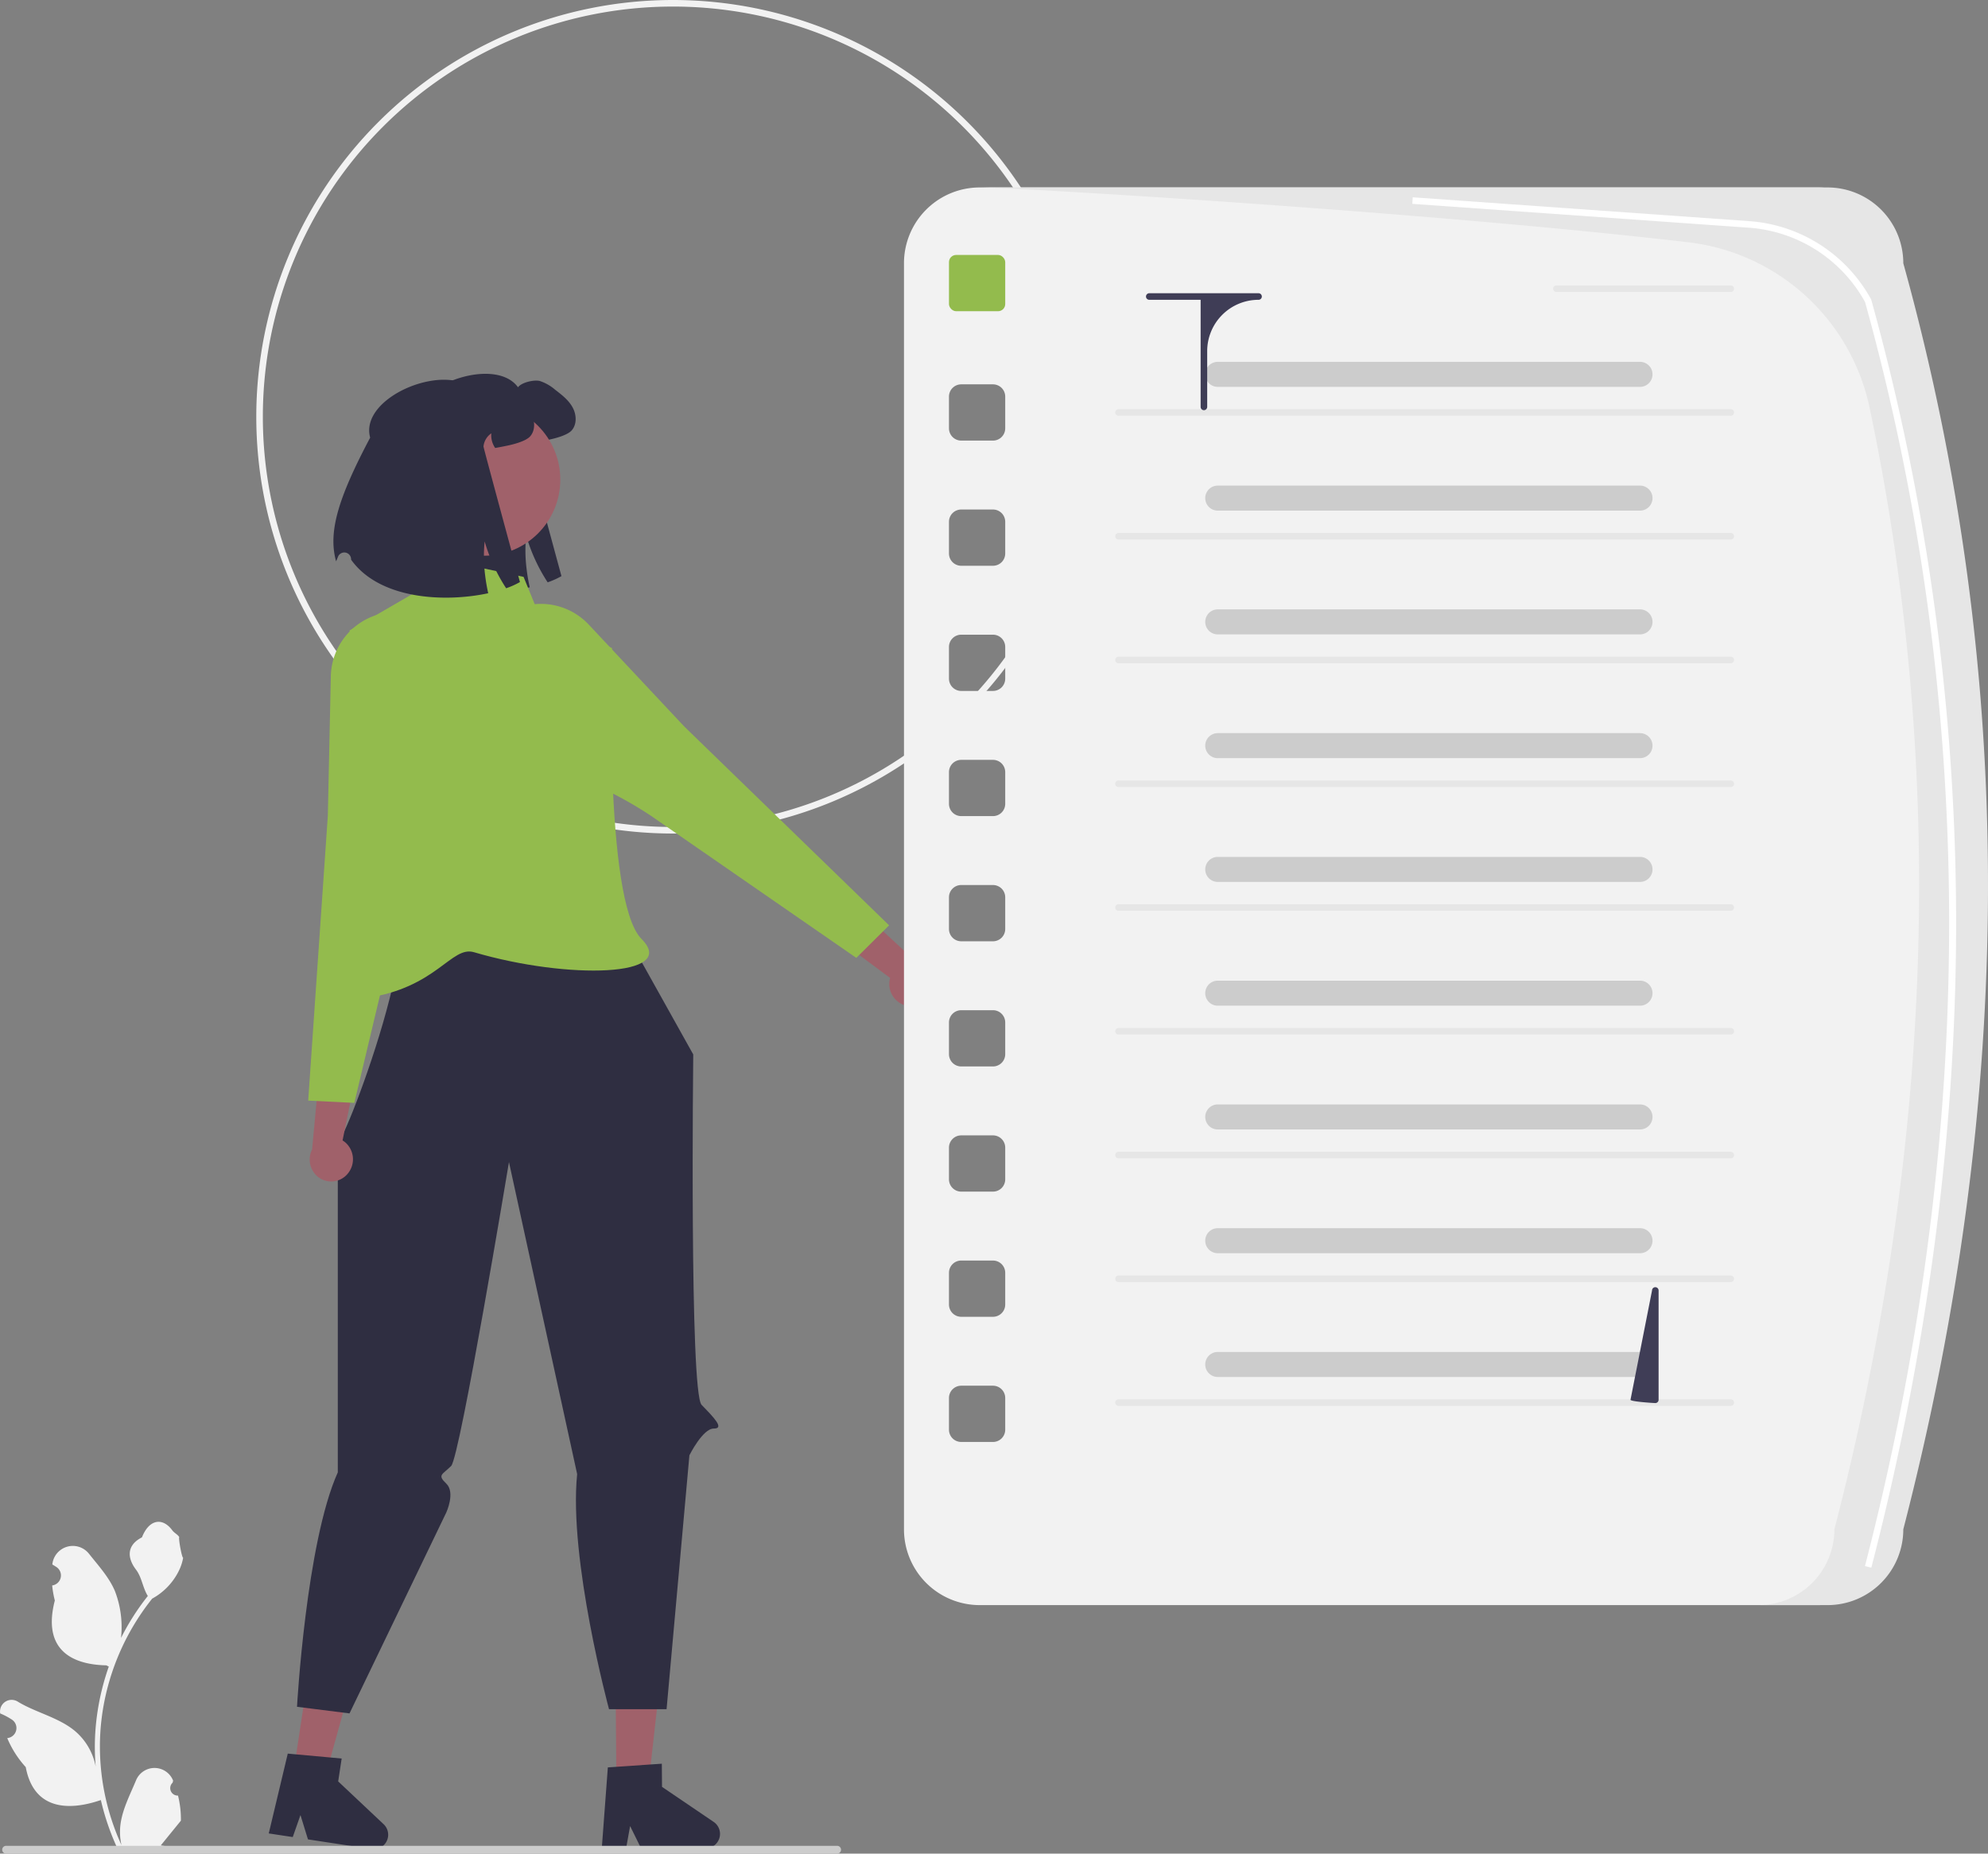 <svg data-name="Layer 1" xmlns="http://www.w3.org/2000/svg" width="605.924" height="564.849" viewBox="0 0 605.924 564.849" xmlns:xlink="http://www.w3.org/1999/xlink"><rect x="0" y="0" width="605.924" height="564.849" fill="#808080" stroke="none"/><path d="M502.152,421.575a127,127,0,1,1,127-127h0A127.144,127.144,0,0,1,502.152,421.575Zm0-252a125,125,0,1,0,125,125A125,125,0,0,0,502.152,169.575Z" transform="translate(-297.038 -167.575)" fill="#f2f2f2"/><path d="M422.513,299.128c-3.529-12.867,24.936-23.901,32.41-13.539,1.039-1.473,4.881-2.368,6.643-1.916a13.745,13.745,0,0,1,4.691,2.675c1.988,1.527,4.049,3.109,5.269,5.305,1.229,2.187,1.419,5.17-.235,7.068-1.311,1.509-5.179,2.485-7.149,2.883-1.374.28-2.531.506-3.525.669a6.739,6.739,0,0,1-1.175-4.456,5.47,5.47,0,0,0-2.386,4.013c-.027.334,11.108,41.304,11.108,41.304a24.287,24.287,0,0,1-4.203,1.889,52.848,52.848,0,0,1-6.553-14.28,45.761,45.761,0,0,0,.127,10.168,55.944,55.944,0,0,0,.958,5.631c-13.232,2.856-33.133,1.916-41.792-10.231l-.004-.151a2.067,2.067,0,0,0-3.993-.721c-.21.536-.403 1-.576,1.369C409.607,327.788,412.87,317.349,422.513,299.128Z" transform="translate(-297.038 -167.575)" fill="#2f2e41"/><polygon points="187.875 543.116 197.734 543.033 202.098 504.12 187.548 504.243 187.875 543.116" fill="#a0616a"/><path d="M514.56,722.76,498.815,712.08l-.059-7.055-3.386.227-10.496.724-2.573.171-1.868,24.935,7.396-.067,1.26-6.991,3.431,6.956,19.601-.164a4.408,4.408,0,0,0,2.439-8.055Z" transform="translate(-297.038 -167.575)" fill="#2f2e41"/><polygon points="89.571 539.272 99.318 540.754 109.798 503.025 95.412 500.839 89.571 539.272" fill="#a0616a"/><path d="M413.967,723.464l-13.853-13.042,1.06-6.975-3.379-.313-10.478-.95-2.568-.239-5.798,24.323,7.313,1.107,2.353-6.703,2.285,7.412,19.379,2.947a4.408,4.408,0,0,0,3.685-7.566Z" transform="translate(-297.038 -167.575)" fill="#2f2e41"/><path d="M480.379,438.829l27.953,50.064S507.165,591.858,510.88,595.677s7.078,7.244,3.715,7.213-7.434,8.153-7.434,8.153l-6.957,77.364h-17.543s-12.344-45.623-9.713-71.64l-20.782-95.077s-14.93,89.913-17.621,92.604-4.314,2.672-1.484,5.372,0,8.808,0,8.808l-29.498,61.221-16-2.018s2.774-49.979,12.433-71.435V514.848c-.728,8.693,33.303-79.296,12.493-72.691C419.072,440.067,480.379,438.829,480.379,438.829Z" transform="translate(-297.038 -167.575)" fill="#2f2e41"/><path d="M456.62,343.367l-28.416-6.028-5.642,11.357-19,11s12.247,50.076,12.177,57.119c-.177,17.881-28.788,57.965-7.177,54.881s26-16,32.938-13.958c28.622,8.426,62.638,7.533,51.062-4.042s-8.989-88.627-8.989-88.627l-22.42-10.595Z" transform="translate(-297.038 -167.575)" fill="#93bb4d"/><path d="M403.025,525.222a6.821,6.821,0,0,0-.702-9.488,6.544,6.544,0,0,0-.876-.634l4.751-23.317-10.984-6.574-3.055,32.646a6.802,6.802,0,0,0,1.568,8.155,6.51,6.51,0,0,0,9.183-.651Q402.968,525.291,403.025,525.222Z" transform="translate(-297.038 -167.575)" fill="#a0616a"/><path d="M396.958,416.117l.914-42.49a20.023,20.023,0,0,1,20.949-19.572h0c8.682.406,6.369,3.875,8.675,12.256,3.748,13.623,5.189,21.497,4.284,23.404-.306.646-.629,1.264-.939,1.86-1.599,3.065-2.753,5.28.182,7.402a14.657,14.657,0,0,0,3.755,1.778c1.325.471,2.282.811,2.349,1.56.065.725-.754,1.477-3.02,2.773-6.084,3.482-11.361,24.295-11.412,24.501l-17.656,74.064-14.065-.698Z" transform="translate(-297.038 -167.575)" fill="#93bb4d"/><path d="M573.94,474.17a6.821,6.821,0,0,1-5.816-7.529,6.543,6.543,0,0,1,.228-1.057l-19.113-14.177,3.782-12.229,24.082,22.251a6.802,6.802,0,0,1,4.281,7.116,6.51,6.51,0,0,1-7.268,5.651Q574.028,474.184,573.94,474.17Z" transform="translate(-297.038 -167.575)" fill="#a0616a"/><path d="M568.031,449.55l-10,9.916-62.616-43.317c-.176-.119-18.006-12.081-24.859-10.608-2.552.549-3.663.536-4.1-.046-.45-.602.035-1.495.706-2.73a14.657,14.657,0,0,0,1.607-3.831c.767-3.54-1.572-4.416-4.81-5.629-.629-.236-1.282-.48-1.941-.756-1.947-.815-6.135-7.637-12.447-20.278-3.883-7.777-7.921-8.813-1.732-14.915h0a20.023,20.023,0,0,1,28.663.569l29.065,31.007Z" transform="translate(-297.038 -167.575)" fill="#93bb4d"/><circle cx="147.594" cy="146.155" r="23.183" fill="#a0616a"/><path d="M409.86,300.936c-3.529-12.867,24.936-23.901,32.41-13.539,1.039-1.473,4.881-2.368,6.643-1.916a13.745,13.745,0,0,1,4.691,2.675c1.988,1.527,4.049,3.109,5.269,5.305,1.229,2.187,1.419,5.17-.235,7.068-1.311,1.509-5.179,2.485-7.149,2.883-1.374.28-2.531.506-3.525.669a6.739,6.739,0,0,1-1.175-4.456,5.47,5.47,0,0,0-2.386,4.013c-.027.334,11.108,41.304,11.108,41.304a24.286,24.286,0,0,1-4.203,1.889,52.848,52.848,0,0,1-6.553-14.28,45.761,45.761,0,0,0,.127,10.168,55.944,55.944,0,0,0,.958,5.631c-13.232,2.856-33.133,1.916-41.792-10.231l-.004-.151a2.067,2.067,0,0,0-3.993-.721c-.21.536-.403 1-.576,1.369C396.954,329.595,400.217,319.156,409.86,300.936Z" transform="translate(-297.038 -167.575)" fill="#2f2e41"/><path d="M418.533,288.816" transform="translate(-297.038 -167.575)" fill="#2f2e41"/><path d="M351.297,714.737a2.269,2.269,0,0,1-1.645-3.933l.155-.618q-.031-.074-.062-.148a6.094,6.094,0,0,0-11.241.042c-1.839,4.428-4.179,8.864-4.756,13.546a18.029,18.029,0,0,0,.316,6.2,72.282,72.282,0,0,1-6.575-30.021,69.766,69.766,0,0,1,.433-7.783q.358-3.178.995-6.31A73.119,73.119,0,0,1,343.418,654.722a19.459,19.459,0,0,0,8.093-8.397,14.843,14.843,0,0,0,1.35-4.056c-.394.052-1.486-5.949-1.188-6.317-.549-.833-1.532-1.247-2.131-2.06-2.982-4.043-7.091-3.337-9.236,2.157-4.582,2.313-4.627,6.148-1.815,9.837,1.789,2.347,2.035,5.522,3.604,8.035-.162.207-.329.407-.491.614a73.591,73.591,0,0,0-7.681,12.169,30.592,30.592,0,0,0-1.826-14.21c-1.748-4.217-5.025-7.769-7.91-11.415a6.279,6.279,0,0,0-11.184,3.083q-.009.081-.017.161.643.363,1.259.77a3.078,3.078,0,0,1-1.241,5.602l-.063.01a30.628,30.628,0,0,0,.807,4.579c-3.702,14.316,4.29,19.53,15.701,19.764.252.129.497.258.749.381a75.115,75.115,0,0,0-4.043,19.028,71.245,71.245,0,0,0,.052,11.503l-.019-.136A18.826,18.826,0,0,0,319.759,694.954c-4.946-4.063-11.933-5.559-17.268-8.824a3.533,3.533,0,0,0-5.411,3.437l.022.143A20.674,20.674,0,0,1,299.42,690.827q.643.363,1.259.77a3.078,3.078,0,0,1-1.241,5.602l-.063.01c-.045.006-.084.013-.129.019a30.655,30.655,0,0,0,5.639,8.829c2.315,12.497,12.256,13.683,22.89,10.044h.006a75.092,75.092,0,0,0,5.044,14.726h18.02c.065-.2.123-.407.181-.607a20.475,20.475,0,0,1-4.986-.297c1.337-1.641,2.674-3.294,4.011-4.935a1.121,1.121,0,0,0,.084-.097c.678-.84,1.363-1.673,2.041-2.512l0-.001a29.99,29.99,0,0,0-.879-7.64Z" transform="translate(-297.038 -167.575)" fill="#f2f2f2"/><path d="M297.706,731.235a1.186,1.186,0,0,0,1.19,1.19h253.29a1.19,1.19,0,0,0,0-2.38h-253.29A1.187,1.187,0,0,0,297.706,731.235Z" transform="translate(-297.038 -167.575)" fill="#ccc"/><path d="M851.181,224.696H595.658a23.096,23.096,0,0,0-23.096,23.096V633.6a23.096,23.096,0,0,0,23.096,23.096H851.181a23.096,23.096,0,0,0,23.096-23.096c33.896-131.114,34.939-259.794,0-385.809A23.096,23.096,0,0,0,851.181,224.696ZM603.42,603.242a3.739,3.739,0,0,1-3.739,3.739h-9.665a3.739,3.739,0,0,1-3.739-3.739v-9.665a3.739,3.739,0,0,1,3.739-3.739h9.665a3.739,3.739,0,0,1,3.739,3.739Zm0-38.143a3.739,3.739,0,0,1-3.739,3.739h-9.665a3.739,3.739,0,0,1-3.739-3.739v-9.665a3.739,3.739,0,0,1,3.739-3.739h9.665a3.739,3.739,0,0,1,3.739,3.739Zm0-38.143a3.739,3.739,0,0,1-3.739,3.739h-9.665a3.739,3.739,0,0,1-3.739-3.739V517.292a3.739,3.739,0,0,1,3.739-3.739h9.665a3.739,3.739,0,0,1,3.739,3.739Zm0-38.143a3.739,3.739,0,0,1-3.739,3.739h-9.665a3.739,3.739,0,0,1-3.739-3.739V479.149a3.739,3.739,0,0,1,3.739-3.739h9.665a3.739,3.739,0,0,1,3.739,3.739Zm0-38.143a3.739,3.739,0,0,1-3.739,3.739h-9.665a3.739,3.739,0,0,1-3.739-3.739v-9.665a3.739,3.739,0,0,1,3.739-3.739h9.665a3.739,3.739,0,0,1,3.739,3.739Zm0-38.143a3.739,3.739,0,0,1-3.739,3.739h-9.665a3.739,3.739,0,0,1-3.739-3.739v-9.665a3.739,3.739,0,0,1,3.739-3.739h9.665a3.739,3.739,0,0,1,3.739,3.739Zm0-38.143a3.739,3.739,0,0,1-3.739,3.739h-9.665a3.739,3.739,0,0,1-3.739-3.739v-9.665a3.739,3.739,0,0,1,3.739-3.739h9.665a3.739,3.739,0,0,1,3.739,3.739Zm0-38.143a3.739,3.739,0,0,1-3.739,3.739h-9.665a3.739,3.739,0,0,1-3.739-3.739v-9.665a3.739,3.739,0,0,1,3.739-3.739h9.665a3.739,3.739,0,0,1,3.739,3.739Zm0-38.143a3.739,3.739,0,0,1-3.739,3.739h-9.665a3.739,3.739,0,0,1-3.739-3.739v-9.665a3.739,3.739,0,0,1,3.739-3.739h9.665a3.739,3.739,0,0,1,3.739,3.739Z" transform="translate(-297.038 -167.575)" fill="#f2f2f2"/><rect x="289.239" y="77.692" width="17.143" height="17.143" rx="2.181" fill="#93bb4d"/><path d="M824.563,294.267H637.948a1,1,0,0,1,0-2H824.563a1,1,0,0,1,0,2Z" transform="translate(-297.038 -167.575)" fill="#e6e6e6"/><path d="M824.563,256.553H771.419a1,1,0,0,1,0-2h53.143a1,1,0,1,1,0,2Z" transform="translate(-297.038 -167.575)" fill="#e6e6e6"/><path d="M824.563,331.981H637.948a1,1,0,0,1,0-2H824.563a1,1,0,0,1,0,2Z" transform="translate(-297.038 -167.575)" fill="#e6e6e6"/><path d="M824.563,369.696H637.948a1,1,0,0,1,0-2H824.563a1,1,0,0,1,0,2Z" transform="translate(-297.038 -167.575)" fill="#e6e6e6"/><path d="M824.563,407.41H637.948a1,1,0,0,1,0-2H824.563a1,1,0,0,1,0,2Z" transform="translate(-297.038 -167.575)" fill="#e6e6e6"/><path d="M824.563,445.124H637.948a1,1,0,0,1,0-2H824.563a1,1,0,1,1,0,2Z" transform="translate(-297.038 -167.575)" fill="#e6e6e6"/><path d="M824.563,482.838H637.948a1,1,0,0,1,0-2H824.563a1,1,0,0,1,0,2Z" transform="translate(-297.038 -167.575)" fill="#e6e6e6"/><path d="M824.563,520.553H637.948a1,1,0,0,1,0-2H824.563a1,1,0,0,1,0,2Z" transform="translate(-297.038 -167.575)" fill="#e6e6e6"/><path d="M824.563,558.267H637.948a1,1,0,0,1,0-2H824.563a1,1,0,0,1,0,2Z" transform="translate(-297.038 -167.575)" fill="#e6e6e6"/><path d="M824.563,595.982H637.948a1,1,0,0,1,0-2H824.563a1,1,0,0,1,0,2Z" transform="translate(-297.038 -167.575)" fill="#e6e6e6"/><path d="M796.897,285.463H668.196a3.812,3.812,0,1,1,0-7.624H796.897a3.812,3.812,0,0,1,0,7.624Z" transform="translate(-297.038 -167.575)" fill="#ccc"/><path d="M796.897,323.177H668.196a3.812,3.812,0,1,1,0-7.624H796.897a3.812,3.812,0,0,1,0,7.624Z" transform="translate(-297.038 -167.575)" fill="#ccc"/><path d="M796.897,360.891H668.196a3.812,3.812,0,1,1,0-7.624H796.897a3.812,3.812,0,0,1,0,7.624Z" transform="translate(-297.038 -167.575)" fill="#ccc"/><path d="M796.897,398.606H668.196a3.812,3.812,0,1,1,0-7.624H796.897a3.812,3.812,0,0,1,0,7.624Z" transform="translate(-297.038 -167.575)" fill="#ccc"/><path d="M796.897,436.32H668.196a3.812,3.812,0,1,1,0-7.624H796.897a3.812,3.812,0,0,1,0,7.624Z" transform="translate(-297.038 -167.575)" fill="#ccc"/><path d="M796.897,474.034H668.196a3.812,3.812,0,1,1,0-7.624H796.897a3.812,3.812,0,0,1,0,7.624Z" transform="translate(-297.038 -167.575)" fill="#ccc"/><path d="M796.897,511.748H668.196a3.812,3.812,0,1,1,0-7.624H796.897a3.812,3.812,0,0,1,0,7.624Z" transform="translate(-297.038 -167.575)" fill="#ccc"/><path d="M796.897,549.463H668.196a3.812,3.812,0,1,1,0-7.624H796.897a3.812,3.812,0,0,1,0,7.624Z" transform="translate(-297.038 -167.575)" fill="#ccc"/><path d="M796.897,587.177H668.196a3.812,3.812,0,1,1,0-7.624H796.897a3.812,3.812,0,0,1,0,7.624Z" transform="translate(-297.038 -167.575)" fill="#ccc"/><path d="M680.633,256.932H647.327a1,1,0,0,0,0,2h15.653V291.57a1,1,0,0,0,2,0V274.585a15.653,15.653,0,0,1,15.653-15.653h0a1,1,0,0,0,0-2Z" transform="translate(-297.038 -167.575)" fill="#3f3d56"/><path d="M801.563,595.125c-.552,0-7.563-.448-7.563-1l6.563-33.307a1,1,0,0,1,2,0v33.307A1,1,0,0,1,801.563,595.125Z" transform="translate(-297.038 -167.575)" fill="#3f3d56"/><path d="M877.147,247.791a23.096,23.096,0,0,0-23.095-23.096h-258.489c10.451,0,136.032,7.385,216.037,16.706a64.055,64.055,0,0,1,55.278,50.442c23.522,111.911,19.226,225.883-10.731,341.756a23.096,23.096,0,0,1-23.095,23.096h21A23.096,23.096,0,0,0,877.147,633.6C911.044,502.486,912.086,373.806,877.147,247.791Z" transform="translate(-297.038 -167.575)" fill="#e6e6e6"/><path d="M867.399,645.299l-1.937-.5c34.194-132.266,34.206-261.857.036-385.179a44.043,44.043,0,0,0-35.542-22.666L727.492,229.693l.142-1.995,102.465,7.261a46.039,46.039,0,0,1,37.209,23.798l.088.215A710.49,710.49,0,0,1,893.244,450.235C893.115,513.832,884.419,579.462,867.399,645.299Z" transform="translate(-297.038 -167.575)" fill="#fff"/></svg>